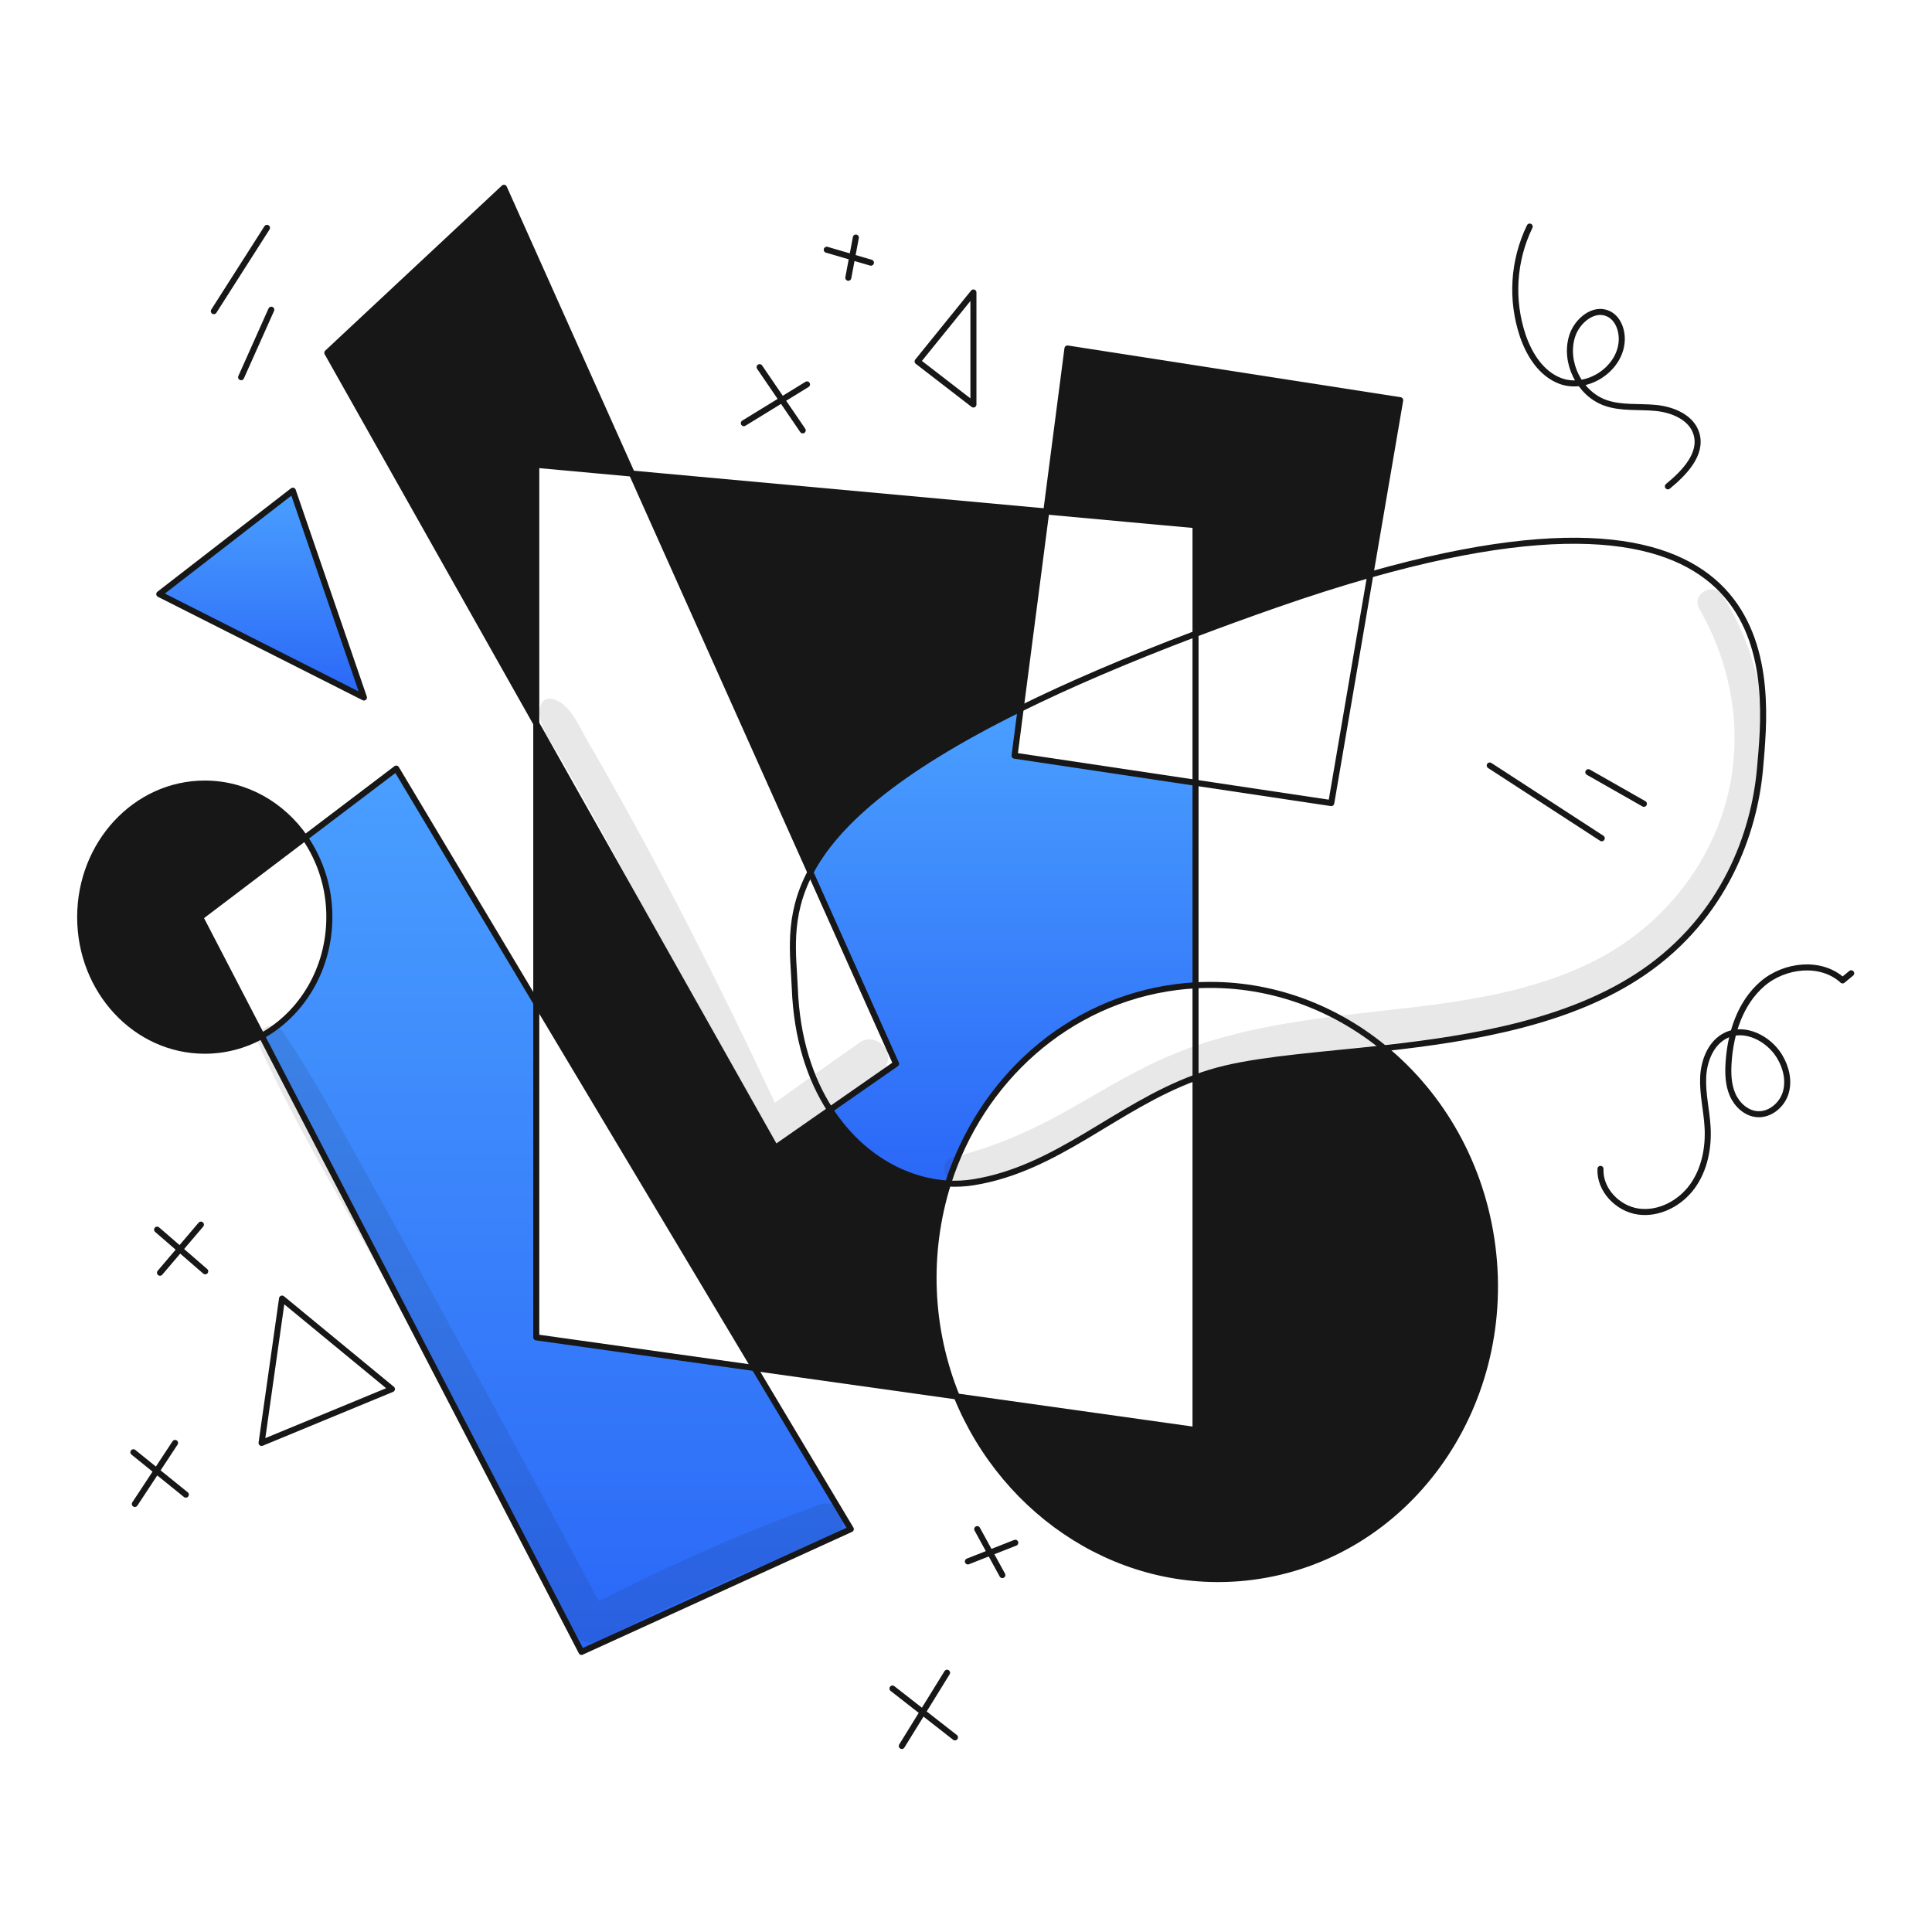 <svg width="960" height="960" viewBox="0 0 960 960" fill="none" xmlns="http://www.w3.org/2000/svg">
<g clip-path="url(#clip0_348_1429)">
<path d="M695.748 198.863L680.916 285.529C666.276 289.662 650.524 294.67 633.66 300.553C619.66 305.447 606.455 310.25 594.047 314.961V260.951L519.887 254.167L530.412 173.167L695.748 198.863Z" fill="#171717"/>
<path d="M621.993 783.557C558.712 791.615 499.627 753.317 475.393 693.888L594.048 710.56V535.428C598.948 533.612 603.956 532.099 609.042 530.898C629.505 526.086 657.572 524.198 687.761 520.849C716.232 544.183 736.423 578.892 741.579 619.425C751.871 700.359 698.337 773.851 621.993 783.557Z" fill="#171717"/>
<path d="M584.7 490.457C530.266 497.382 487.428 536.732 471.059 588.093C449.817 586.893 427.433 574.626 412.459 551.412L445.259 528.573L402.684 433.454C414.836 410.423 443.115 383.681 507.175 352.096L504.131 375.496L594.053 388.953V489.608C590.943 489.769 587.829 490.063 584.7 490.457Z" fill="url(#paint0_linear_348_1429)"/>
<path d="M519.886 254.166L507.168 352.099C443.108 383.684 414.829 410.426 402.677 433.457L313.988 235.32L519.886 254.166Z" fill="#171717"/>
<path d="M374.925 679.764L266.471 498.323V359.517L385.3 570.329L412.456 551.412C427.43 574.626 449.814 586.89 471.056 588.093C460.163 622.792 461.697 660.202 475.394 693.893L374.925 679.764Z" fill="#171717"/>
<path d="M266.471 230.974V359.517L162.637 175.306L250.415 93.3L313.989 235.321L266.471 230.974Z" fill="#171717"/>
<path d="M196.891 381.912L266.471 498.323V664.523L374.925 679.76L422.767 759.804L288.956 820.824L130.081 514.742C150.019 503.722 163.648 481.428 163.648 455.718C163.71 441.654 159.489 427.905 151.548 416.297L196.891 381.912Z" fill="url(#paint1_linear_348_1429)"/>
<path d="M180.835 346.586L79.135 295.205L145.51 243.824L180.835 346.586Z" fill="url(#paint2_linear_348_1429)"/>
<path d="M101.742 522.092C67.559 522.092 39.842 492.378 39.842 455.718C39.842 419.058 67.555 389.353 101.742 389.353C122.165 389.353 140.273 399.953 151.542 416.297L99.473 455.778L130.073 514.742C121.408 519.562 111.657 522.092 101.742 522.092V522.092Z" fill="#171717"/>
<path d="M130.081 514.742L288.956 820.824L422.767 759.808L374.925 679.764L266.471 498.323L196.891 381.912L151.546 416.297L99.477 455.778L130.081 514.742Z" stroke="#171717" stroke-width="3" stroke-linecap="round" stroke-linejoin="round"/>
<path d="M266.471 359.517L385.298 570.329L412.454 551.412L445.253 528.573L402.678 433.454L313.989 235.321L250.415 93.3L162.637 175.306L266.471 359.517Z" stroke="#171717" stroke-width="3" stroke-linecap="round" stroke-linejoin="round"/>
<path d="M594.047 388.949L504.125 375.492L507.169 352.096L519.887 254.167L530.412 173.162L695.748 198.863L680.916 285.529L661.494 399.049L594.047 388.949Z" stroke="#171717" stroke-width="3" stroke-linecap="round" stroke-linejoin="round"/>
<path d="M475.392 693.888L594.047 710.56V535.428V489.608V388.949V314.961V260.951L519.887 254.167L313.989 235.321L266.471 230.974V359.517V498.323V664.527L374.925 679.764L475.392 693.888Z" stroke="#171717" stroke-width="3" stroke-linecap="round" stroke-linejoin="round"/>
<path d="M145.51 243.824L180.835 346.586L79.135 295.205L145.51 243.824Z" stroke="#171717" stroke-width="3" stroke-linecap="round" stroke-linejoin="round"/>
<path d="M140.15 645.257L194.746 690.228L129.979 716.99L140.15 645.257Z" stroke="#171717" stroke-width="3" stroke-linecap="round" stroke-linejoin="round"/>
<path d="M455.959 179.593L483.692 200.996V145.328L455.959 179.593Z" stroke="#171717" stroke-width="3" stroke-linecap="round" stroke-linejoin="round"/>
<path d="M687.761 520.848C716.232 544.182 736.423 578.891 741.579 619.424C751.871 700.358 698.337 773.85 621.993 783.556C558.712 791.614 499.627 753.316 475.393 693.887C461.696 660.196 460.162 622.787 471.055 588.087C487.424 536.726 530.262 497.376 584.696 490.451C587.83 490.057 590.944 489.763 594.048 489.602C628.767 487.655 661.727 499.484 687.761 520.848Z" stroke="#171717" stroke-width="3" stroke-linecap="round" stroke-linejoin="round"/>
<path d="M151.546 416.299C159.487 427.907 163.707 441.657 163.646 455.72C163.646 481.43 150.017 503.72 130.079 514.744C121.412 519.566 111.658 522.096 101.74 522.094C67.557 522.094 39.84 492.38 39.84 455.72C39.84 419.06 67.553 389.355 101.74 389.355C122.165 389.352 140.273 399.948 151.546 416.299Z" stroke="#171717" stroke-width="3" stroke-linecap="round" stroke-linejoin="round"/>
<path d="M687.759 520.849C731.78 515.965 780.34 507.958 816.536 483.198C856.999 455.515 871.728 413.77 874.529 381.912C878.138 340.772 891.838 225.868 680.915 285.529C666.275 289.662 650.523 294.67 633.659 300.553C619.659 305.447 606.455 310.25 594.046 314.961C559.519 328.044 530.887 340.4 507.168 352.1C443.108 383.685 414.829 410.427 402.677 433.458C390.868 455.843 394.305 474.709 394.932 491.108C395.893 515.969 402.555 536.089 412.453 551.416C427.427 574.63 449.811 586.894 471.053 588.097C475.276 588.333 479.513 588.12 483.691 587.46C525.326 580.787 554.555 549.971 594.046 535.432C598.947 533.617 603.954 532.104 609.04 530.902C629.499 526.086 657.57 524.2 687.759 520.849Z" stroke="#171717" stroke-width="3" stroke-linecap="round" stroke-linejoin="round"/>
<path d="M760.094 112.584C751.89 129.548 750.672 149.054 756.7 166.908C759.934 176.334 765.832 185.635 775.129 189.224C788.329 194.324 804.968 183.633 805.821 169.507C806.148 164.107 803.99 158.07 799.065 155.836C791.836 152.557 783.613 159.414 781.209 166.979C777.068 180.01 784.846 195.63 797.741 200.179C805.693 202.979 814.421 201.879 822.812 202.705C831.203 203.531 840.47 207.405 842.93 215.474C846.013 225.574 836.939 234.964 828.767 241.657" stroke="#171717" stroke-width="3" stroke-linecap="round" stroke-linejoin="round"/>
<path d="M795.274 580.817C794.766 591.157 803.783 600.551 814.032 602.008C824.281 603.465 834.759 597.955 840.856 589.588C846.953 581.221 849.073 570.45 848.491 560.114C848.025 551.822 845.938 543.62 846.291 535.322C846.644 527.024 850.138 518.107 857.613 514.487C866.997 509.942 878.743 515.93 884.185 524.824C887.521 530.276 889.16 537.067 887.247 543.165C885.334 549.263 879.287 554.209 872.924 553.609C867.533 553.1 863.03 548.854 860.884 543.883C858.738 538.912 858.584 533.315 858.933 527.911C859.87 513.395 864.706 498.383 875.716 488.876C886.726 479.369 904.829 477.35 915.574 487.155L919.846 483.615" stroke="#171717" stroke-width="3" stroke-linecap="round" stroke-linejoin="round"/>
<path d="M78.064 611.006L101.971 631.702" stroke="#171717" stroke-width="3" stroke-linecap="round" stroke-linejoin="round"/>
<path d="M79.492 632.416L99.831 608.508" stroke="#171717" stroke-width="3" stroke-linecap="round" stroke-linejoin="round"/>
<path d="M66.289 721.625L92.338 742.679" stroke="#171717" stroke-width="3" stroke-linecap="round" stroke-linejoin="round"/>
<path d="M86.985 716.986L67.002 747.317" stroke="#171717" stroke-width="3" stroke-linecap="round" stroke-linejoin="round"/>
<path d="M443.467 839.024L474.512 863.289" stroke="#171717" stroke-width="3" stroke-linecap="round" stroke-linejoin="round"/>
<path d="M470.585 831.174L448.105 867.572" stroke="#171717" stroke-width="3" stroke-linecap="round" stroke-linejoin="round"/>
<path d="M498.061 782.644L485.572 759.807" stroke="#171717" stroke-width="3" stroke-linecap="round" stroke-linejoin="round"/>
<path d="M480.934 775.864L504.485 766.587" stroke="#171717" stroke-width="3" stroke-linecap="round" stroke-linejoin="round"/>
<path d="M795.902 416.529L740.236 380.37" stroke="#171717" stroke-width="3" stroke-linecap="round" stroke-linejoin="round"/>
<path d="M816.836 399.401L789.24 383.7" stroke="#171717" stroke-width="3" stroke-linecap="round" stroke-linejoin="round"/>
<path d="M119.813 187.439L134.801 153.896" stroke="#171717" stroke-width="3" stroke-linecap="round" stroke-linejoin="round"/>
<path d="M106.255 154.611L132.661 113.217" stroke="#171717" stroke-width="3" stroke-linecap="round" stroke-linejoin="round"/>
<path d="M398.861 213.845L377.451 182.443" stroke="#171717" stroke-width="3" stroke-linecap="round" stroke-linejoin="round"/>
<path d="M369.602 210.277L401.003 191.008" stroke="#171717" stroke-width="3" stroke-linecap="round" stroke-linejoin="round"/>
<path d="M421.52 138.018L425.267 118.035" stroke="#171717" stroke-width="3" stroke-linecap="round" stroke-linejoin="round"/>
<path d="M410.814 124.101L432.76 130.524" stroke="#171717" stroke-width="3" stroke-linecap="round" stroke-linejoin="round"/>
<g opacity="0.1">
<path d="M268.734 350.3C265.821 359.139 274.588 369.52 278.693 376.836C283.668 385.701 288.753 394.504 293.693 403.388C303.426 420.876 312.898 438.507 322.108 456.279C340.694 492.14 357.982 528.612 373.971 565.694C375.771 569.858 382.426 571.274 385.99 568.845C403.02 557.237 419.956 545.503 436.798 533.645C440.848 530.791 442.75 525.615 440.098 521.075C437.748 517.058 431.612 514.918 427.527 517.775C410.627 529.611 393.827 541.578 377.127 553.675L389.146 556.826C372.252 520.226 354.51 484.021 335.92 448.209C326.681 430.455 317.181 412.841 307.42 395.367C302.464 386.495 297.51 377.609 292.32 368.867C288.088 361.742 283.231 348.909 274.156 347.218C273.03 346.941 271.842 347.106 270.834 347.678C269.826 348.25 269.075 349.187 268.736 350.295L268.734 350.3Z" fill="#171717"/>
</g>
<g opacity="0.1">
<path d="M475.212 587.065C511.871 586.975 543.029 561.947 574.383 545.989C610.118 527.801 649.808 523.365 689.11 518.923C726.438 514.704 764.361 509.752 798.494 493.048C830.816 477.23 856.227 449.925 868.694 416.092C883.167 376.823 878.338 331.247 855.942 295.945C851.37 288.737 840.129 295.205 844.442 302.664C862.095 333.15 867.049 370.04 856.079 403.686C845.671 435.607 822.694 461.761 792.979 477.069C761.59 493.236 725.563 497.911 690.926 501.798C652.437 506.118 613.538 510.122 577.781 526.066C560.062 533.966 543.681 544.461 526.71 553.776C509.91 563 492.231 570.457 473.579 575C466.814 576.649 468.314 587.079 475.212 587.062V587.065Z" fill="#171717"/>
</g>
<g opacity="0.1">
<path d="M128.929 519.847C146.87 558.99 169.37 596.129 190.071 633.866C210.804 671.662 231.371 709.548 251.771 747.524C263.295 768.976 274.765 790.457 286.182 811.967C288.509 816.351 294.205 817.284 298.322 815.151C335.419 796.107 373.566 779.181 412.579 764.456C417.023 762.756 420.079 758.52 418.734 753.615C417.545 749.287 412.395 745.846 407.894 747.461C367.242 762.05 327.671 779.907 289.365 799.827L301.505 803.011C260.972 726.919 219.78 651.182 177.927 575.8C166.088 554.482 154.378 533.168 140.748 512.933C135.768 505.539 125.281 511.882 128.929 519.842V519.847Z" fill="#171717"/>
</g>
</g>
<defs>
<linearGradient id="paint0_linear_348_1429" x1="498.368" y1="352.096" x2="498.368" y2="588.093" gradientUnits="userSpaceOnUse">
<stop stop-color="#4A9FFF"/>
<stop offset="1" stop-color="#2A67F7"/>
</linearGradient>
<linearGradient id="paint1_linear_348_1429" x1="276.424" y1="381.912" x2="276.424" y2="820.824" gradientUnits="userSpaceOnUse">
<stop stop-color="#4A9FFF"/>
<stop offset="1" stop-color="#2A67F7"/>
</linearGradient>
<linearGradient id="paint2_linear_348_1429" x1="129.985" y1="243.824" x2="129.985" y2="346.586" gradientUnits="userSpaceOnUse">
<stop stop-color="#4A9FFF"/>
<stop offset="1" stop-color="#2A67F7"/>
</linearGradient>
<clipPath id="clip0_348_1429">
<rect width="884" height="779" fill="white" transform="translate(38 91)"/>
</clipPath>
</defs>
</svg>
